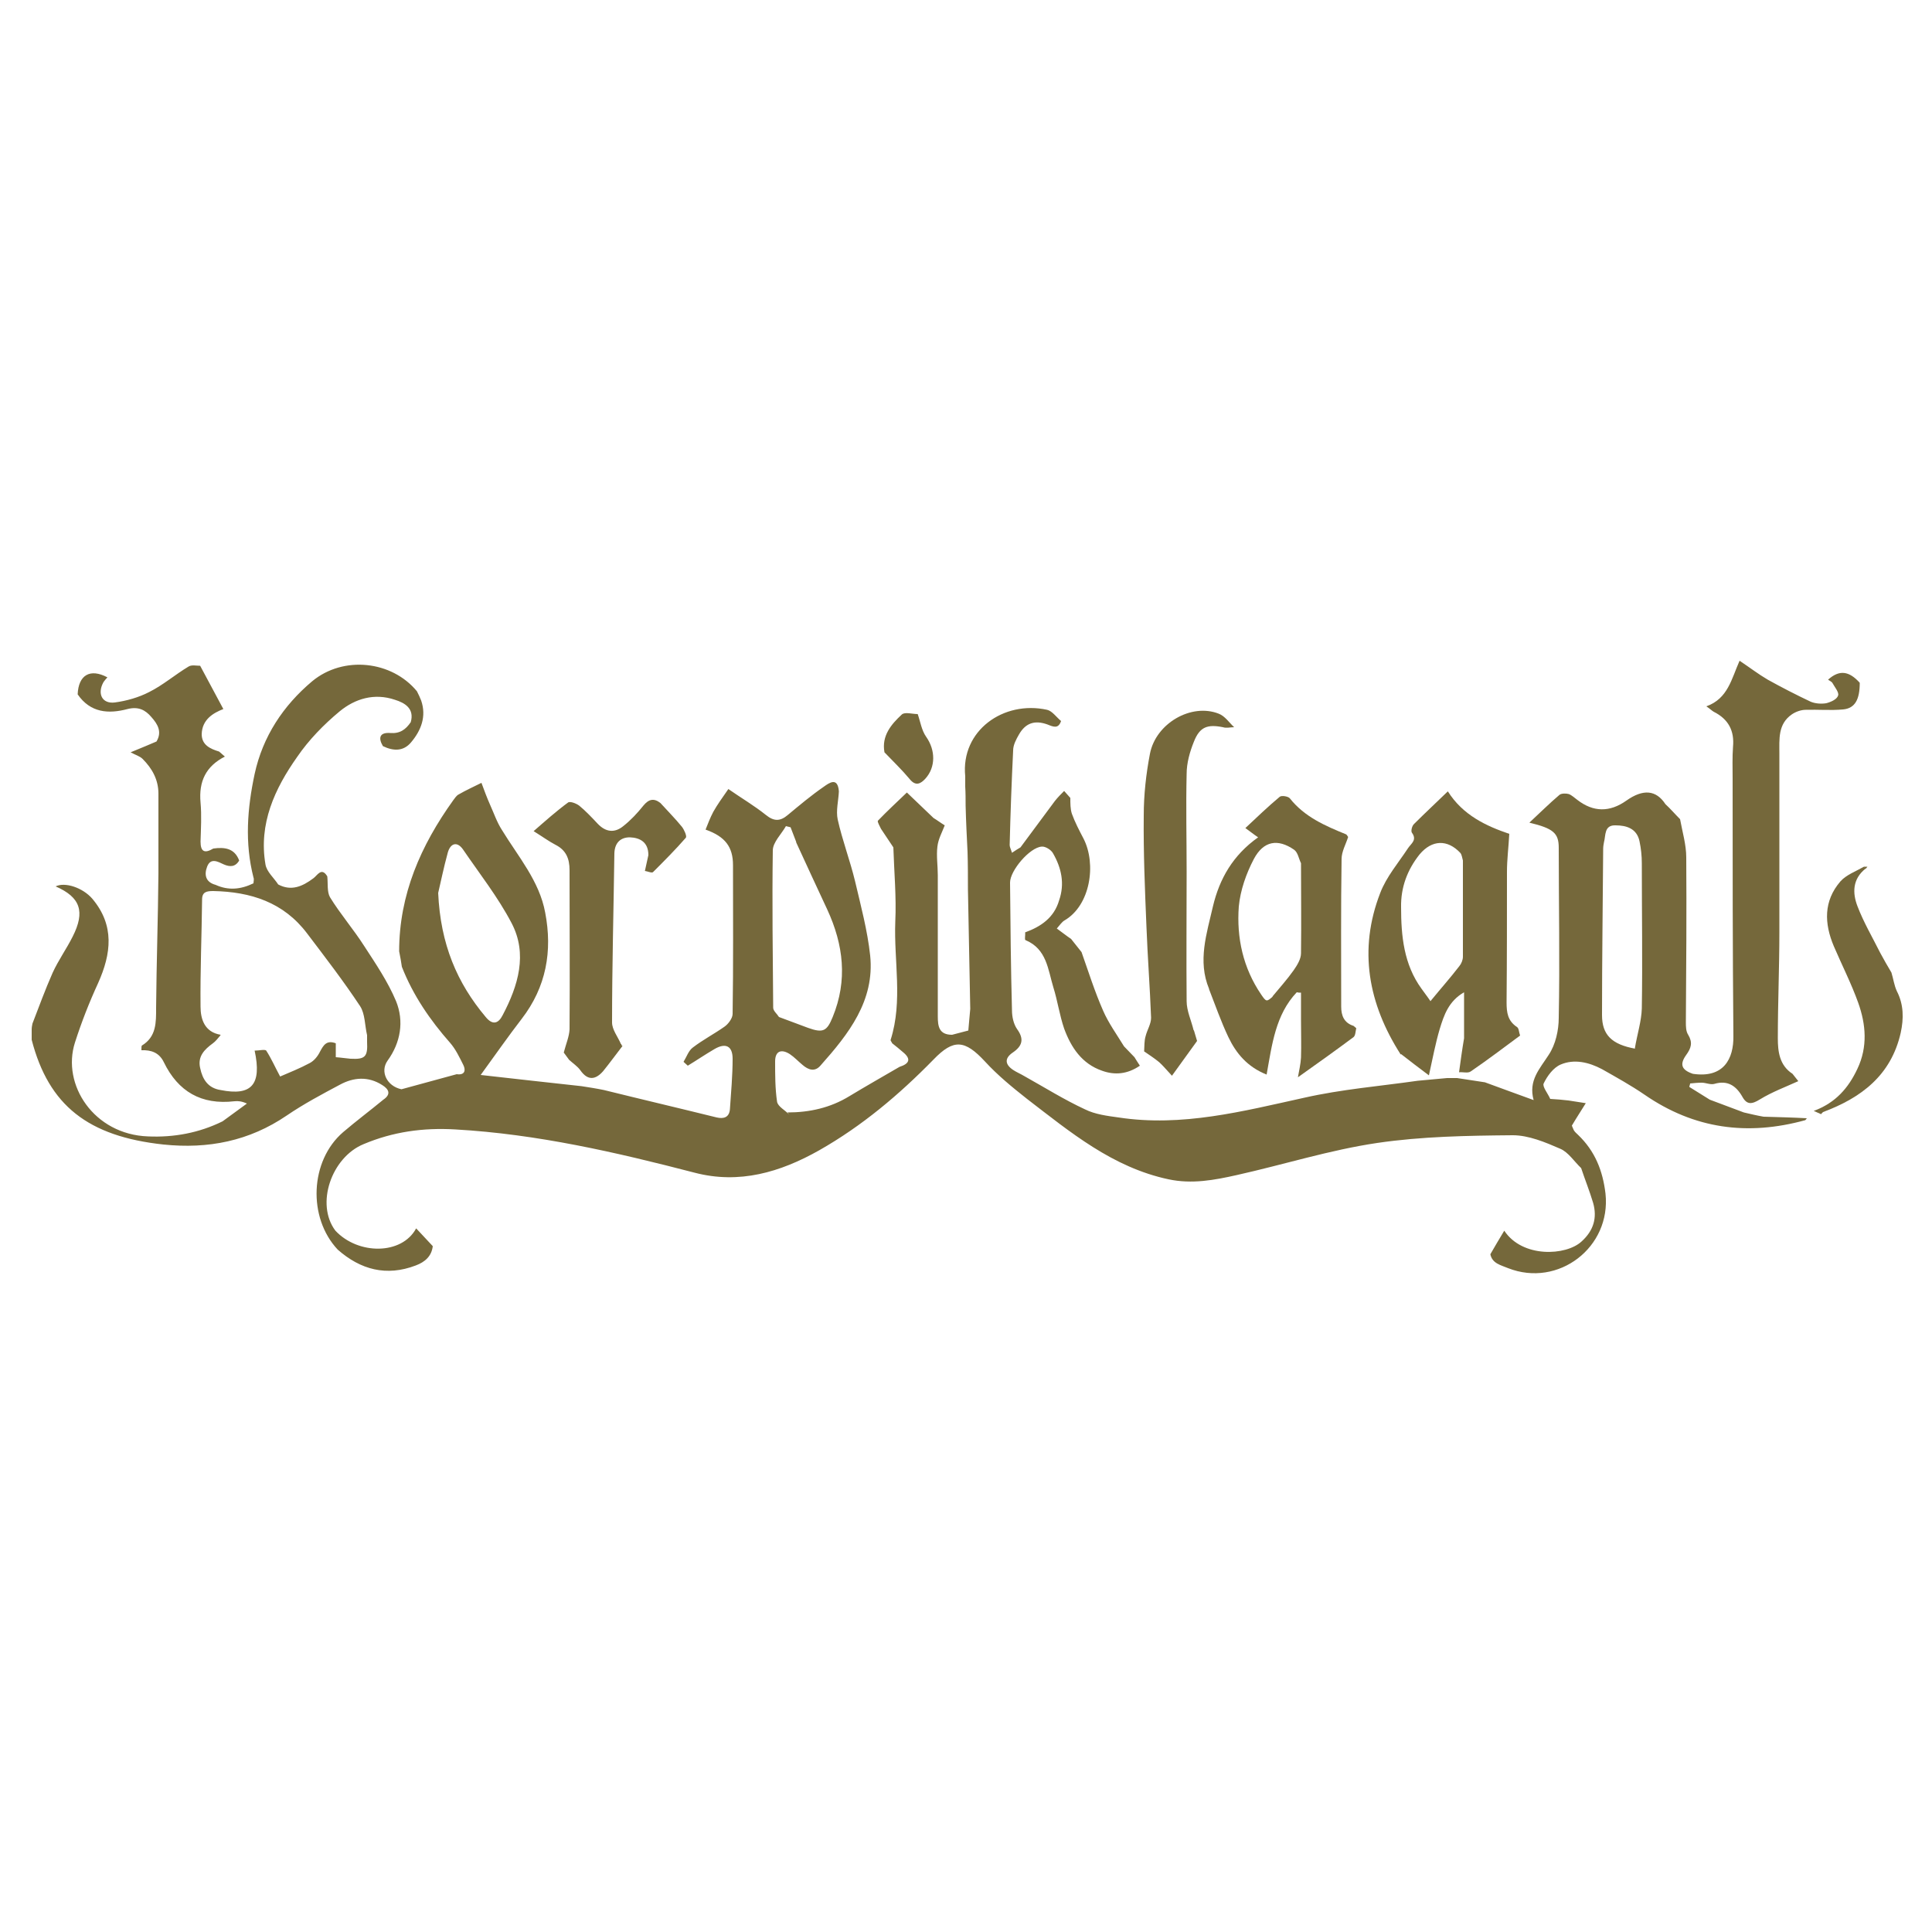 <?xml version="1.0" encoding="UTF-8"?>
<svg id="Calque_1" data-name="Calque 1" xmlns="http://www.w3.org/2000/svg" version="1.1" viewBox="0 0 500 500">
  <defs>
    <style>
      .cls-1 {
        fill: #75683b;
        stroke-width: 0px;
      }
    </style>
  </defs>
  <path class="cls-1" d="M203.8,287.9c5.7,0,11.1-1.2,16-4.2,4.3-2.6,8.7-5.1,13-7.6,2.5-.8,3.1-2,.9-3.8-.9-.8-1.8-1.5-2.8-2.3-.1-.3-.5-.7-.4-.9,3.2-10.1.8-20.4,1.2-30.6.3-6.4-.3-12.8-.5-19.2-1.1-1.6-2.1-3.2-3.2-4.8-.3-.7-1-1.8-.8-2.1,2.4-2.5,5-4.9,7.5-7.3,2.3,2.2,4.6,4.4,6.9,6.6,1,.6,1.9,1.3,2.9,1.9-.7,1.8-1.7,3.6-1.9,5.5-.3,2.4.1,4.9.1,7.4,0,12.2,0,24.3,0,36.5,0,2.6.3,4.8,3.7,4.8,1.4-.4,2.8-.7,4.2-1.1.2-1.9.3-3.8.5-5.6-.2-10.3-.4-20.7-.6-31,0-3.2,0-6.4-.1-9.6-.2-4-.4-8-.5-12,0-1.6,0-3.3-.1-4.9,0-.9,0-1.8,0-2.7-1.2-11.8,9.9-19.7,21.2-17.2,1.3.3,2.4,1.9,3.6,2.9-.7,2.1-2,1.5-3.5.9-3.3-1.2-5.7-.4-7.4,2.6-.7,1.2-1.5,2.7-1.5,4.1-.4,8.2-.7,16.3-.9,24.5,0,.5.3,1,.6,2,.9-.6,1.5-1,2.2-1.4,3-4,5.9-8,8.9-12,.7-.9,1.6-1.8,2.4-2.6l1.6,1.8c0,1.4,0,2.9.4,4.1.8,2.2,1.9,4.3,3,6.4,3.4,6.6,1.8,17.3-4.9,21.2-.7.4-1.2,1.2-2,2.1,1.4,1,2.5,1.9,3.7,2.7.9,1.1,1.8,2.3,2.7,3.4,1.8,5.1,3.4,10.2,5.6,15.2,1.4,3.2,3.5,6.1,5.4,9.2.9.9,1.8,1.9,2.7,2.8.4.7.9,1.4,1.4,2.2-3.2,2.2-6.5,2.5-9.8,1.3-5.2-1.8-8-6-9.8-10.9-1.2-3.5-1.7-7.2-2.8-10.7-1.4-4.6-1.7-9.9-7.2-12.2-.3-.1,0-1.3-.1-2,4.1-1.5,7.5-3.8,8.8-8.3,1.5-4.3.6-8.4-1.6-12.2-.5-.9-2-1.8-2.9-1.7-3.1.2-8.2,6.2-8.2,9.3.1,11,.2,22.1.5,33.1,0,1.6.4,3.5,1.3,4.8,1.9,2.6,1.4,4.4-1.1,6.1-2.2,1.5-2,3.1.1,4.5.9.6,1.9,1,2.9,1.6,5.2,2.9,10.3,6.1,15.7,8.6,2.6,1.3,5.8,1.7,8.7,2.1,16.4,2.5,32.1-1.6,48-5.1,9.7-2.2,19.6-3,29.4-4.4,2.5-.2,5.1-.5,7.6-.7.9,0,1.7,0,2.6,0,2.4.4,4.8.7,7.2,1.1,4,1.5,8,2.9,12.6,4.6-1.4-5.1,1.6-8.1,3.9-11.7,1.8-2.7,2.6-6.4,2.6-9.6.3-14.7,0-29.3,0-44,0-3.8-1.4-5-7.6-6.5,2.7-2.5,5.2-5,7.8-7.2.5-.4,1.7-.4,2.4-.2.8.3,1.5,1,2.2,1.5q6.2,4.8,12.7.2t10.1.9c1.3,1.2,2.5,2.6,3.8,3.9.6,3.3,1.6,6.6,1.6,9.9.1,14.2,0,28.4-.1,42.6,0,1.1,0,2.4.6,3.3,1.2,2,.8,3.4-.5,5.2-1.8,2.5-1.2,3.9,1.7,4.9,8,1.2,10.6-3.9,10.5-9.8-.2-22.2-.2-44.5-.2-66.7,0-2.7-.1-5.4.1-8.1.4-4.2-1.2-7.2-5-9.1-.5-.3-1-.8-1.9-1.4,5.6-2,6.5-7.1,8.6-11.8,2.7,1.8,4.9,3.5,7.3,4.9,3.6,2,7.3,3.9,11.1,5.7,1.2.5,2.7.6,4,.4,1.2-.3,2.8-1,3.1-2,.3-.8-.9-2.2-1.5-3.3-.2-.3-.7-.5-1.1-.8,2.9-2.6,5.4-2.3,8.2.8,0,4.3-1.2,6.6-4.3,6.9-3.2.3-6.5,0-9.7.1-1.2,0-2.6.5-3.6,1.2-3.6,2.5-3.2,6.4-3.2,10.1,0,15.4,0,30.9,0,46.3,0,9.1-.4,18.3-.4,27.4,0,3.4.4,7,3.8,9.2l1.5,1.9c-3.3,1.5-6.8,2.8-9.9,4.7-2.1,1.3-3.4,1.5-4.6-.7-1.6-2.8-3.8-4.3-7.2-3.3-1,.3-2.2-.3-3.3-.3-1,0-2,.1-3,.2,0,.3-.2.6-.2.9,1.8,1.1,3.5,2.2,5.3,3.3,2.9,1.1,5.9,2.2,8.8,3.3,1.7.4,3.4.8,5.1,1.1,3.7.1,7.5.2,11.2.4-.1.2-.3.4-.4.5-14.9,4.1-28.7,2.3-41.6-6.6-3.5-2.4-7.3-4.5-11-6.6-3.4-1.8-7.2-2.7-10.7-1.2-1.9.8-3.5,3-4.4,4.9-.4.8,1.1,2.6,1.7,4,1.6.1,3.1.2,4.7.4,1.5.2,3,.5,4.5.7-1.1,1.8-2.3,3.6-3.6,5.8,0,0,.2.6.5,1.2.3.5.7.8,1.1,1.2,4.4,4.2,6.4,9.3,7.1,15.2,1.5,13.9-12.2,24.4-25.2,19.3-1.9-.8-4.1-1.2-4.6-3.6,1.1-1.9,2.2-3.8,3.6-6.1,4.7,7.1,16,6.5,20,2.8,3.1-2.8,4.1-6.1,3-10-.9-3-2.1-6-3.1-9-1.8-1.7-3.3-4.1-5.4-5-3.9-1.7-8.2-3.5-12.3-3.5-11.7.1-23.6.3-35.1,2-12.2,1.8-24.2,5.6-36.3,8.3-5.8,1.3-11.6,2.4-17.7,1.1-14.5-3.1-25.4-12.2-36.6-20.8-3.8-3-7.6-6.1-10.9-9.7-5.2-5.6-8.1-5.9-13.3-.5-8.9,9.1-18.5,17.2-29.6,23.5-10.1,5.7-20.7,8.8-32.2,5.8-20.4-5.3-40.8-10-61.9-11.2-8.4-.5-16.2.6-23.8,3.8-8.3,3.4-12.5,15.5-7.3,22.4,5.9,6.3,17.2,6.3,20.9-.6,1.5,1.6,2.9,3.1,4.3,4.6-.3,2.6-2,4.1-4.4,5-7.6,2.9-14.3,1.1-20.2-4.1-7.8-8.3-7.2-23,1.4-30.4,3.4-2.9,7-5.6,10.4-8.4,2.2-1.5,1.3-2.8-.3-3.8-3.6-2.3-7.4-2-10.9-.1-4.7,2.5-9.4,5-13.8,8-9.7,6.6-20.3,8.7-31.9,7.5-19.5-2.1-29.7-10.1-34.1-27.1,0-.9,0-1.8,0-2.7,0-.5.1-1,.2-1.5,1.7-4.4,3.3-8.8,5.2-13.1,1.5-3.3,3.6-6.2,5.2-9.4,3.3-6.5,2-10.2-4.4-13,2.4-1.2,7,.3,9.5,3.2,5.8,6.9,4.9,14.2,1.5,21.8-2.3,5-4.3,10.1-6,15.4-3.5,10.9,4.9,23.8,18.9,24.3,6.7.3,13.2-.9,19.3-3.9,2.1-1.5,4.2-3.1,6.3-4.6-1.3-.6-2.3-.7-3.2-.6-8.6,1-14.6-2.5-18.3-10.1-1.2-2.5-3.3-3.2-5.8-3.1,0-.4,0-1.1.1-1.2,3.8-2.3,3.7-6,3.7-9.8.1-11.6.5-23.2.6-34.8,0-6.9,0-13.7,0-20.6,0-3.6-1.6-6.5-4.1-9-.7-.7-1.8-1-3.1-1.7,3.1-1.3,4.9-2,6.7-2.8,1.5-2.5.3-4.5-1.3-6.3-1.6-1.9-3.4-2.8-6.2-2.1-4.9,1.3-9.6,1-12.9-3.8.2-5,3.2-6.8,7.7-4.4-.4.4-.7.8-1,1.2-1.7,3-.4,5.7,2.9,5.3,3-.4,6.2-1.3,8.9-2.7,3.6-1.8,6.7-4.5,10.2-6.6.8-.5,2-.2,3-.2,2,3.7,4,7.5,6,11.2-2.6,1-5.5,2.7-5.6,6.5,0,2.8,2.2,3.8,4.5,4.5.5.4,1,.9,1.5,1.3-4.9,2.5-6.8,6.4-6.3,11.9.3,3.3.1,6.7,0,10.1,0,2.7,1.1,3.1,3.3,1.8,2.9-.4,5.5-.1,6.7,3.1-1,1.7-2.4,1.7-4,1-1.5-.7-3.4-1.8-4.3.6-.8,2.1-.4,4,2.2,4.7,3.3,1.5,6.5,1.2,9.8-.4,0-.5.2-1,0-1.5-2.3-9-1.6-17.9.3-26.8,2.1-9.7,7.4-17.7,14.9-24,8.1-6.7,20.6-5.3,27.1,2.6.4.8.8,1.6,1.1,2.4,1.4,4.1,0,7.7-2.6,10.8-2,2.4-4.6,2.3-7.3,1-1.3-2.2-.8-3.6,1.9-3.4,2.5.2,4-.9,5.3-2.8,1-3.5-1.5-5-4.1-5.8-5.3-1.8-10.3-.3-14.3,3-4.1,3.4-8,7.4-11,11.8-5.8,8.2-10,17.3-8.2,27.8.3,1.9,2.2,3.5,3.3,5.2,3.4,1.8,6.3.5,9.1-1.6,1-.7,2.1-3,3.6-.5.2,1.8-.1,4,.7,5.4,2.7,4.4,6.1,8.3,8.9,12.7,3,4.6,6.1,9.2,8.2,14.2,2.1,5.2,1.2,10.7-2.2,15.4-2,2.8-.2,6.6,3.6,7.4,4.8-1.3,9.5-2.6,14.3-3.9,2.1.3,2.4-1,1.7-2.4-1-2-2-4.1-3.4-5.7-5.2-5.9-9.6-12.3-12.5-19.7-.1-.6-.2-1.3-.3-1.9-.1-.7-.3-1.4-.4-2.1,0-14.7,5.6-27.4,14-39.1.4-.5.8-1.2,1.4-1.5,1.9-1.1,3.9-2,5.9-3,.7,1.9,1.4,3.8,2.2,5.6,1,2.2,1.8,4.6,3.1,6.6,4.2,6.9,9.7,13.2,11.2,21.4,1.9,9.9.3,19.2-6.1,27.5-3.4,4.4-6.6,9-10.6,14.5,9.1,1,17.6,2,26.1,2.9,1.9.3,3.9.6,5.8,1,9.7,2.4,19.5,4.7,29.2,7.1,1.8.4,3.2,0,3.4-2.1.3-4.4.7-8.8.7-13.1,0-3.3-1.8-4.2-4.7-2.5-2.4,1.4-4.6,2.9-6.9,4.3l-1.1-1c.8-1.3,1.3-2.9,2.4-3.7,2.6-2,5.5-3.5,8.2-5.4,1-.7,2.1-2.2,2.1-3.3.2-12.8.1-25.7.1-38.5,0-4.7-2-7.4-7.1-9.2.6-1.5,1.2-3.1,2-4.6,1-1.8,2.3-3.6,3.9-5.9,3.3,2.3,6.7,4.3,9.7,6.7,2.1,1.7,3.7,1.7,5.7,0,3-2.5,6.1-5.1,9.3-7.3,1.4-1,3.6-2.6,3.9,1.2-.1,2.4-.8,5-.3,7.3,1.2,5.4,3.2,10.6,4.5,16,1.5,6.4,3.2,12.7,3.9,19.2,1.2,11.7-5.6,20.3-12.8,28.4-1.5,1.8-3.2,1.2-4.7-.1-1.1-.9-2.1-2-3.3-2.8-2.2-1.4-3.8-.8-3.8,1.9,0,3.5,0,7,.5,10.4.2,1.3,2.1,2.2,3.2,3.4ZM57,268c-.6.7-1.2,1.5-1.9,2-2.2,1.6-4,3.4-3.3,6.4.6,2.9,2,5.2,5.3,5.7,8,1.6,10.7-1.4,8.8-10.2,1.1,0,2.7-.4,3,0,1.3,2,2.3,4.3,3.6,6.7,2.3-1,5.1-2.1,7.7-3.5,1.1-.6,2-1.7,2.6-2.9.9-1.7,1.7-3.1,4.1-2.2v3.6c1.4.1,2.6.3,3.8.4,3.8.2,4.5-.5,4.3-4.4,0-.6,0-1.1,0-1.7-.6-2.5-.5-5.5-1.8-7.5-4.3-6.5-9-12.6-13.7-18.8-6.1-8.1-14.6-10.8-24.3-11-1.7,0-2.9.2-2.9,2.2-.1,9.2-.5,18.5-.4,27.7,0,3.2,1,6.6,5.2,7.3,0,0,0,0,0,0ZM206.1,218c-.5-1.3-1-2.6-1.5-3.9-.4-.1-.8-.2-1.2-.3-1.2,2.1-3.4,4.2-3.4,6.3-.2,13.6,0,27.2.1,40.7,0,.8,1,1.6,1.5,2.4,2.5.9,5,1.9,7.5,2.8,3.9,1.4,4.9.9,6.4-2.8,3.9-9.5,2.8-18.7-1.4-27.8-2.7-5.8-5.4-11.6-8.1-17.5ZM113.4,231.1c.6,13.3,4.9,23.3,12.3,32.1,1.8,2.2,3.3,1.7,4.4-.5,4-7.6,6.5-15.8,2.3-23.8-3.5-6.7-8.3-12.8-12.6-19.1-1.5-2.1-3.2-1.6-3.9.8-1.1,4-1.9,8-2.5,10.5ZM423.1,271.3c.6-3.6,1.7-7,1.8-10.3.2-12.5,0-25,0-37.6,0-1.9-.2-3.8-.6-5.7-.7-3.3-3.4-4.1-6.2-4.1-3-.1-2.5,2.6-3,4.4-.1.5-.2,1.1-.2,1.7-.1,14.3-.3,28.6-.3,43,0,5.1,2.5,7.6,8.6,8.7Z"/>
  <path class="cls-1" d="M362.5,272.9c-8.4-13.1-11-27.1-5.3-41.8,1.6-4.2,4.7-7.8,7.2-11.6.8-1.2,2.4-2.1,1-4-.3-.4,0-1.8.6-2.3,2.7-2.7,5.5-5.3,8.7-8.4,3.9,6.2,10,9,15.9,11-.2,3.6-.6,6.7-.6,9.8,0,11.3,0,22.5-.1,33.8,0,2.7.3,4.8,2.7,6.4.5.3.5,1.4.8,2.2-4.2,3.1-8.4,6.3-12.8,9.3-.7.5-2,.1-3,.2.4-2.9.8-5.9,1.3-8.8v-11.9c-4,2.3-5.2,5.9-6.3,9.5-1.1,3.7-1.8,7.5-2.8,12-2.7-2-5-3.8-7.2-5.5ZM367.9,255.9c.7,1,1.5,2,2.3,3.2,2.7-3.3,5.2-6.1,7.5-9.1.5-.6.9-1.6.9-2.4,0-8.3,0-16.6,0-24.9-.2-.7-.3-1.6-.7-2-3.3-3.5-7.3-3.4-10.5.4-3.2,4-4.9,8.6-4.8,13.7,0,7.4.7,14.8,5.3,21.1Z"/>
  <path class="cls-1" d="M312.9,255.9c-3-7.2-.6-14.3,1-21.3,1.7-7.2,5.2-13.3,11.7-17.9-1.2-.8-1.9-1.4-3.3-2.4,3.1-2.9,5.9-5.6,8.9-8.1.5-.4,2.2-.1,2.6.4,3.8,4.8,9.1,7.1,14.5,9.3.3.1.4.5.6.7-.6,1.9-1.7,3.8-1.7,5.7-.2,12.7-.1,25.5-.1,38.2,0,2.3.7,4.2,3.2,5,.2.2.5.4.7.6-.2.8-.2,1.9-.7,2.3-4.7,3.5-9.6,7-14.4,10.4.3-1.7.7-3.4.8-5.1.1-3.2,0-6.4,0-9.6v-7.2c-.4,0-.7,0-1.1-.1-5.5,5.8-6.4,13.5-7.8,21.3-5-2-7.9-5.5-9.9-9.7-1.9-4-3.4-8.3-5-12.4ZM329.3,257.9c1.9-2.3,3.8-4.4,5.5-6.8.9-1.3,1.9-2.9,1.9-4.4.1-7.8,0-15.5,0-23.3-.6-1.2-.8-2.8-1.8-3.5-4.2-2.9-7.9-2.3-10.4,2.4-2,3.8-3.5,8.1-3.9,12.3-.6,8.1,1.1,15.9,5.8,22.8,1.3,1.9,1.4,1.9,3,.5Z"/>
  <path class="cls-1" d="M160.8,270.2c0,.2.1.4.3.5-1.7,2.2-3.3,4.4-5,6.5-2,2.3-4,2.5-5.9-.2-.7-1-1.9-1.8-2.9-2.7-.6-.8-1.2-1.6-1.4-1.9.6-2.3,1.4-4.1,1.5-6,.1-13.7,0-27.5,0-41.2,0-3-.9-5.2-3.7-6.6-1.7-.9-3.2-2-5.6-3.5,3.1-2.7,5.9-5.2,8.9-7.4.5-.4,2.1.2,2.9.8,1.7,1.4,3.3,3.1,4.8,4.7,2.1,2.2,4.4,2.4,6.6.6,1.9-1.5,3.6-3.3,5.2-5.3,1.4-1.7,2.7-2,4.4-.7,1.9,2.1,3.9,4.1,5.6,6.2.6.8,1.3,2.4,1,2.8-2.7,3.1-5.6,6-8.5,8.9-.3.3-1.4-.2-2.1-.3.3-1.4.6-2.7.9-4.1,0-3.3-2.1-4.5-4.8-4.6-2.4,0-3.9,1.4-4,4.1-.2,14.6-.6,29.2-.6,43.8,0,1.9,1.5,3.7,2.3,5.6Z"/>
  <path class="cls-1" d="M309,266.7c.3.9.5,1.8.8,2.7-2.1,2.9-4.1,5.7-6.5,9-1.4-1.5-2.3-2.6-3.3-3.5-1.2-1-2.6-1.9-3.9-2.8.1-1.4,0-2.7.4-4,.4-1.6,1.4-3.1,1.4-4.7-.3-7.9-.9-15.7-1.2-23.6-.4-9.6-.8-19.1-.7-28.7,0-5.4.6-10.8,1.6-16,1.5-7.9,10.7-13.2,17.8-10.4,1.6.6,2.7,2.3,4,3.5-1,0-2,.3-2.9,0-4-.8-6-.1-7.5,3.7-1.1,2.7-1.9,5.6-1.9,8.4-.2,8.4,0,16.9,0,25.3,0,11.2-.1,22.3,0,33.5,0,2.5,1.2,5,1.8,7.5Z"/>
  <path class="cls-1" d="M471.2,288.3c-.5-.2-.9-.4-1.8-.8,5.7-2.1,9-6,11.3-10.9,2.7-5.7,2.2-11.5.2-17.1-1.8-5-4.2-9.7-6.3-14.6-2.5-5.9-2.7-11.7,1.7-16.8,1.5-1.7,4-2.6,6.1-3.8.1.2.3.3.4.5-3.4,2.7-3.4,6.3-2.1,9.7,1.6,4.2,3.9,8.1,5.9,12.1.9,1.7,1.9,3.4,2.9,5.1.5,1.6.7,3.3,1.4,4.8,1.8,3.5,1.8,7.1,1,10.8-2.5,11-10.2,16.8-20.1,20.5-.2.2-.4.4-.6.6h0Z"/>
  <path class="cls-1" d="M228.9,194.7c-.8-4.3,1.8-7.3,4.5-9.8.8-.7,2.7-.1,4.1-.1.7,2,1,4.2,2.2,5.9,2.4,3.4,2.5,7.8-.2,10.8-1.2,1.3-2.5,2.1-4.1.1-2-2.4-4.3-4.6-6.5-6.9Z"/>
  <path class="cls-1" d="M482.4,224.3c.3,0,.6,0,.9,0-.2.2-.3.4-.5.6-.1-.2-.3-.3-.4-.5Z"/>
</svg>